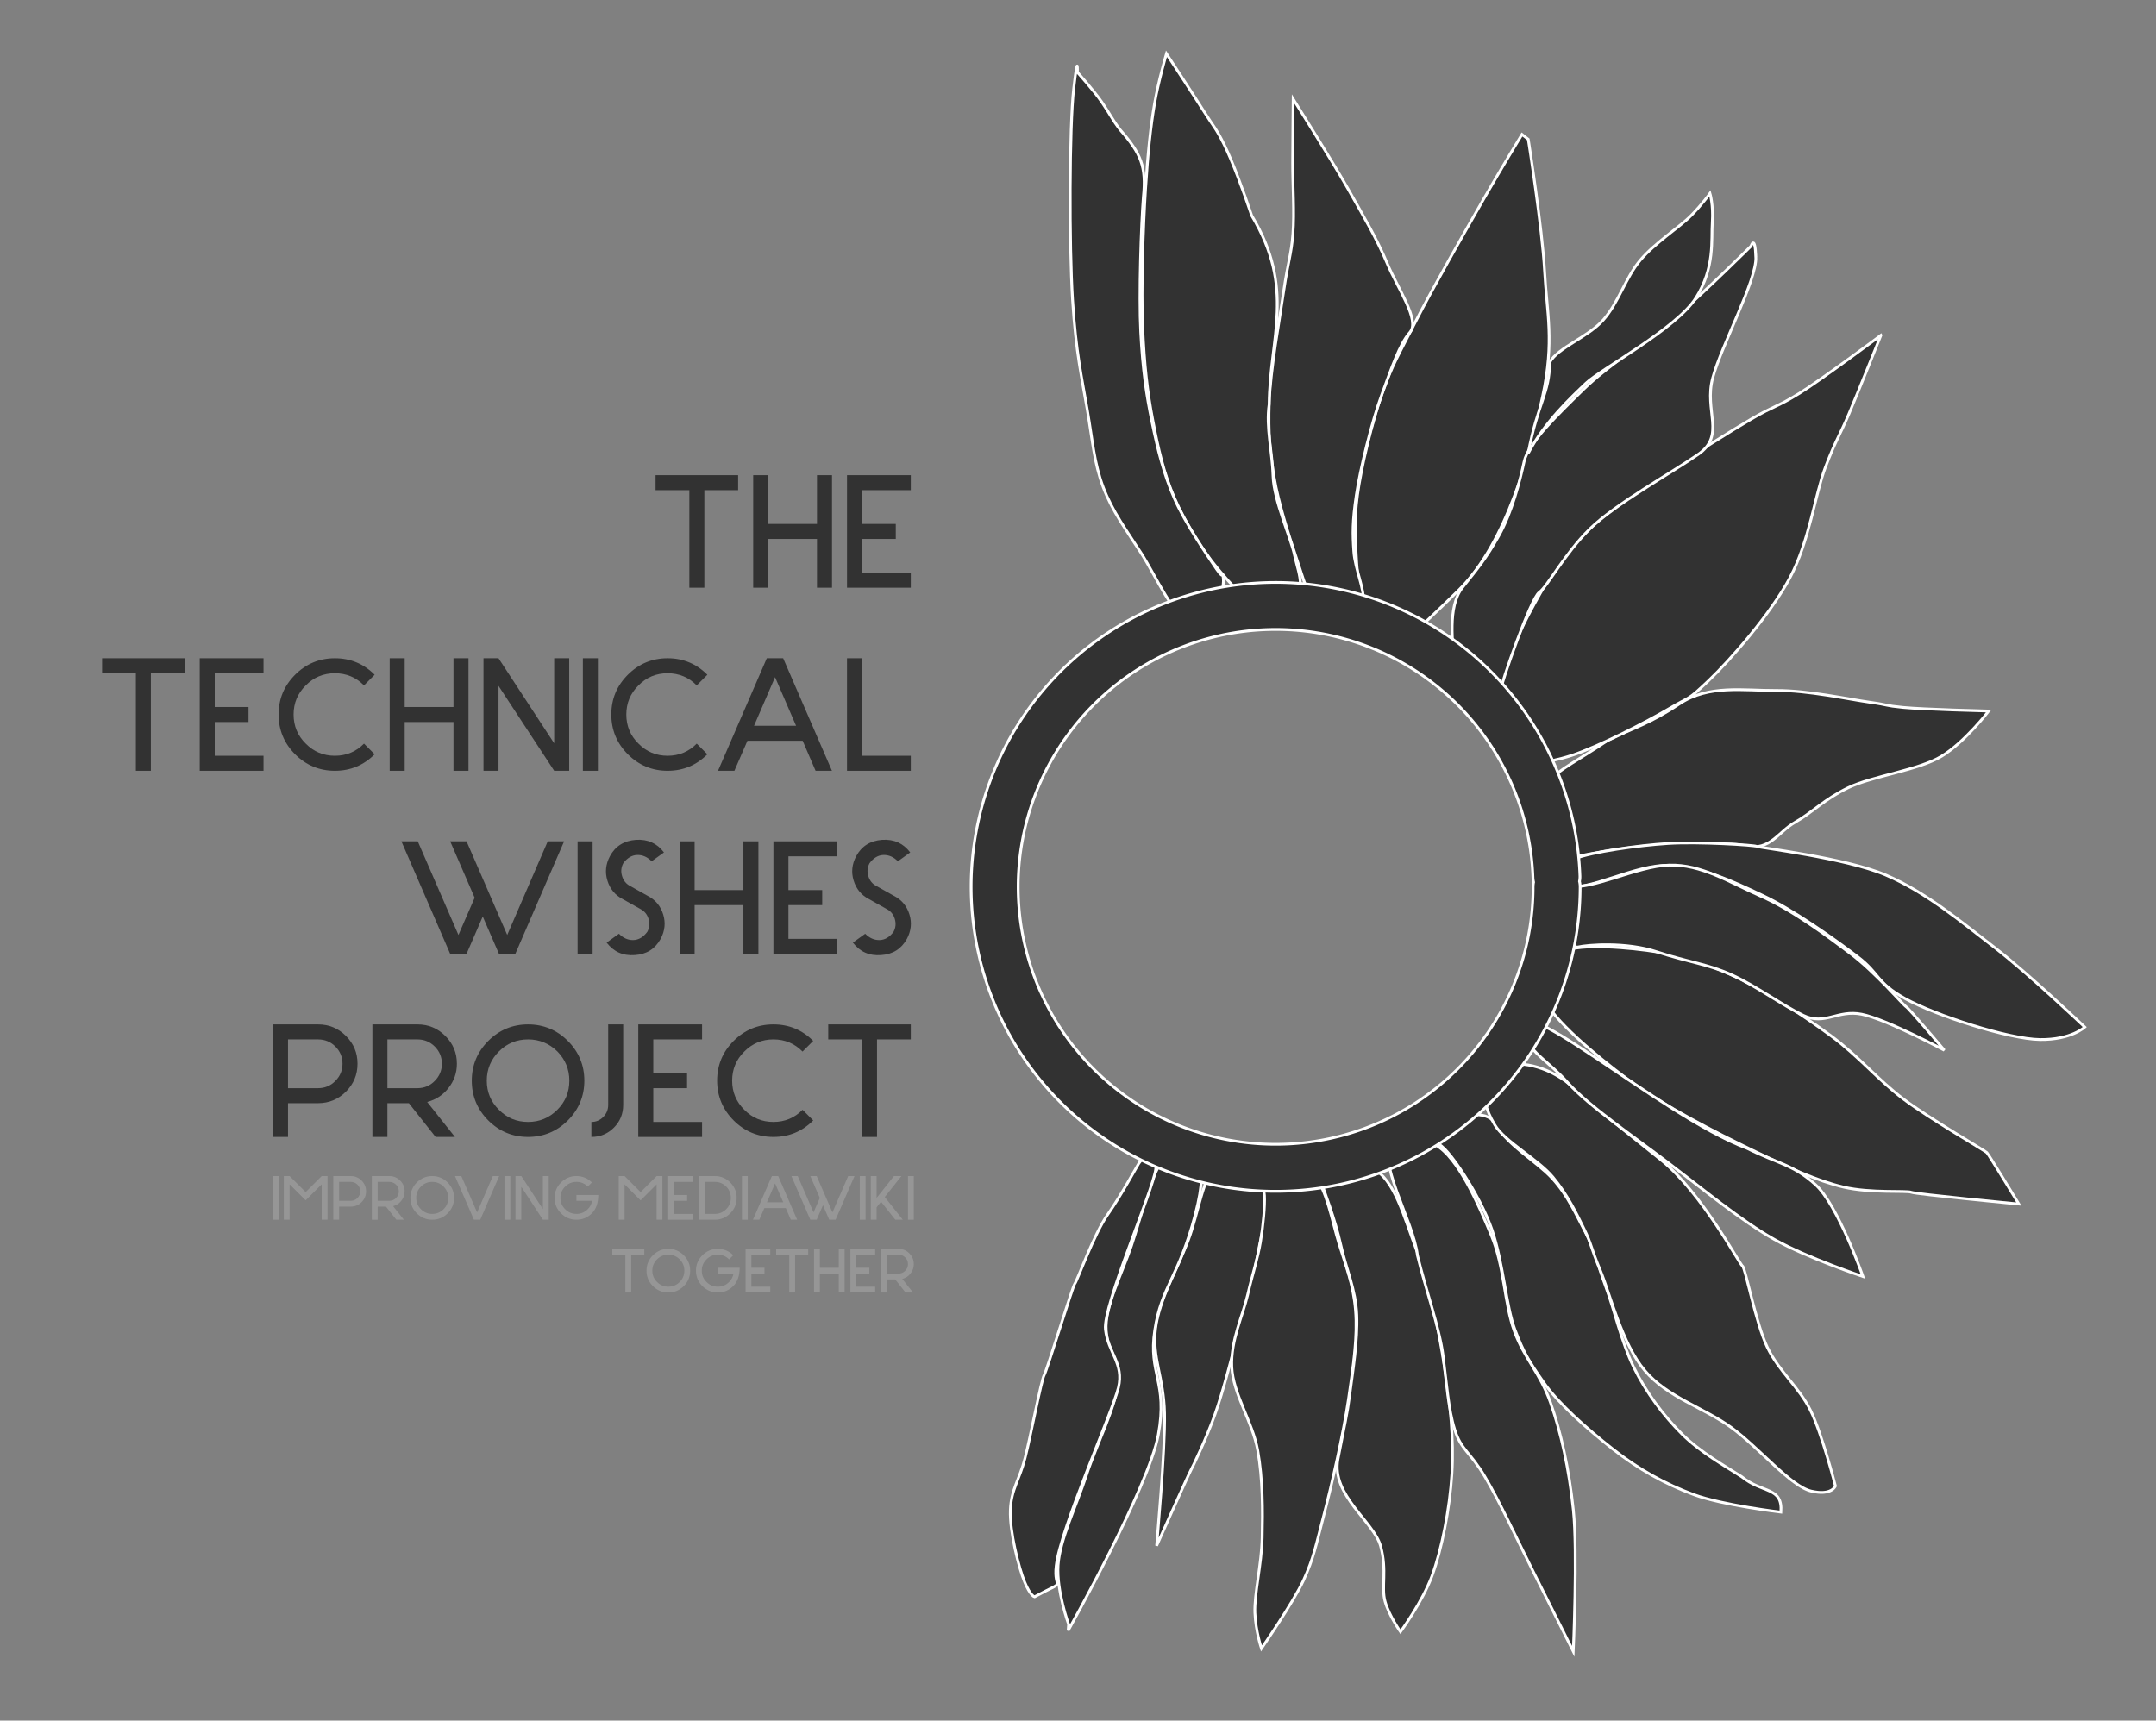 <?xml version="1.0" encoding="UTF-8" standalone="no"?>
<svg
   xmlns:dc="http://purl.org/dc/elements/1.1/"
   xmlns:cc="http://creativecommons.org/ns#"
   xmlns:rdf="http://www.w3.org/1999/02/22-rdf-syntax-ns#"
   xmlns:svg="http://www.w3.org/2000/svg"
   xmlns="http://www.w3.org/2000/svg"
   xmlns:sodipodi="http://sodipodi.sourceforge.net/DTD/sodipodi-0.dtd"
   xmlns:inkscape="http://www.inkscape.org/namespaces/inkscape"
   version="1.1"
   id="svg14599"
   viewBox="0 0 883.626 705.329"
   height="199.06mm"
   width="249.379mm"
   inkscape:version="0.91 r13725"
   sodipodi:docname="finalLOGO(white_background).svg"
   inkscape:export-filename="/home/chkr/wikidata/tcb/shirt/logoFinal.png"
   inkscape:export-xdpi="90"
   inkscape:export-ydpi="90">
  <rect x="0" y="0" width="883.626" height="705.329" fill="#808080" stroke="none"/>
  <sodipodi:namedview
     pagecolor="#ffffff"
     bordercolor="#666666"
     borderopacity="1"
     objecttolerance="10"
     gridtolerance="10"
     guidetolerance="10"
     inkscape:pageopacity="0"
     inkscape:pageshadow="2"
     inkscape:window-width="1920"
     inkscape:window-height="1163"
     id="namedview85"
     showgrid="false"
     inkscape:zoom="0.70710678"
     inkscape:cx="710.82507"
     inkscape:cy="146.15844"
     inkscape:window-x="1920"
     inkscape:window-y="0"
     inkscape:window-maximized="1"
     inkscape:current-layer="g9853"
     fit-margin-top="0"
     fit-margin-left="0"
     fit-margin-right="0"
     fit-margin-bottom="0" />
  <defs
     id="defs14601" />
  <g
     transform="translate(65.536,-2.436)"
     id="layer1"
     inkscape:export-xdpi="90"
     inkscape:export-ydpi="90">
    <g
       transform="matrix(1.134,0,0,1.134,-719.121,387.397)"
       id="g9853"
       style="display:inline">
      <path
         d="m 674.939,85.663 0,15.784 2.105,0 0,-15.784 -2.105,0 z"
         style="color:#000000;font-style:normal;font-variant:normal;font-weight:normal;font-stretch:normal;font-size:21.046px;line-height:125%;font-family:Stark;-inkscape-font-specification:Stark;text-align:end;letter-spacing:0px;word-spacing:0px;writing-mode:lr-tb;text-anchor:end;clip-rule:nonzero;visibility:visible;isolation:auto;mix-blend-mode:normal;color-interpolation:sRGB;color-interpolation-filters:linearRGB;solid-color:#000000;solid-opacity:1;fill:#969696;fill-opacity:1;fill-rule:nonzero;stroke:none;stroke-width:1px;stroke-linecap:butt;stroke-linejoin:miter;stroke-miterlimit:4;stroke-dasharray:none;stroke-dashoffset:0;stroke-opacity:1;color-rendering:auto;image-rendering:auto;shape-rendering:auto;text-rendering:auto"
         id="path7660-7-9-0"
         inkscape:connector-curvature="0" />
      <path
         d="m 681.031,88.651 5.788,5.788 5.788,-5.788 0,12.796 2.105,0 0,-15.784 -2.105,0 -5.788,5.788 -5.788,-5.788 -2.105,0 0,15.784 2.105,0 0,-12.796 z"
         style="color:#000000;font-style:normal;font-variant:normal;font-weight:normal;font-stretch:normal;font-size:21.046px;line-height:125%;font-family:Stark;-inkscape-font-specification:Stark;text-align:end;letter-spacing:0px;word-spacing:0px;writing-mode:lr-tb;text-anchor:end;clip-rule:nonzero;visibility:visible;isolation:auto;mix-blend-mode:normal;color-interpolation:sRGB;color-interpolation-filters:linearRGB;solid-color:#000000;solid-opacity:1;fill:#969696;fill-opacity:1;fill-rule:nonzero;stroke:none;stroke-width:1px;stroke-linecap:butt;stroke-linejoin:miter;stroke-miterlimit:4;stroke-dasharray:none;stroke-dashoffset:0;stroke-opacity:1;color-rendering:auto;image-rendering:auto;shape-rendering:auto;text-rendering:auto"
         id="path7662-2-0-5"
         inkscape:connector-curvature="0" />
      <path
         d="m 707.035,95.091 c 1.073,-1.073 1.621,-2.378 1.621,-3.914 0,-1.536 -0.547,-2.82 -1.621,-3.893 -1.073,-1.073 -2.378,-1.621 -3.914,-1.621 l -6.314,0 0,15.784 2.105,0 0,-4.735 4.209,0 c 1.536,0 2.841,-0.547 3.914,-1.621 z m -1.494,-6.335 c 0.673,0.673 1.01,1.473 1.01,2.42 0,0.947 -0.337,1.747 -1.01,2.42 -0.652,0.673 -1.473,1.01 -2.42,1.01 l -4.209,0 0,-6.84 4.209,0 c 0.947,0 1.768,0.337 2.42,0.989 z"
         style="color:#000000;font-style:normal;font-variant:normal;font-weight:normal;font-stretch:normal;font-size:21.046px;line-height:125%;font-family:Stark;-inkscape-font-specification:Stark;text-align:end;letter-spacing:0px;word-spacing:0px;writing-mode:lr-tb;text-anchor:end;clip-rule:nonzero;visibility:visible;isolation:auto;mix-blend-mode:normal;color-interpolation:sRGB;color-interpolation-filters:linearRGB;solid-color:#000000;solid-opacity:1;fill:#969696;fill-opacity:1;fill-rule:nonzero;stroke:none;stroke-width:1px;stroke-linecap:butt;stroke-linejoin:miter;stroke-miterlimit:4;stroke-dasharray:none;stroke-dashoffset:0;stroke-opacity:1;color-rendering:auto;image-rendering:auto;shape-rendering:auto;text-rendering:auto"
         id="path7664-01-8-5"
         inkscape:connector-curvature="0" />
      <path
         d="m 715.855,96.712 3.746,4.735 2.715,0 -3.893,-4.904 c 1.2,-0.316 2.189,-0.947 2.967,-1.936 0.8,-1.01 1.2,-2.147 1.2,-3.43 0,-1.536 -0.547,-2.82 -1.621,-3.893 -1.073,-1.073 -2.378,-1.621 -3.914,-1.621 l -6.314,0 0,15.784 2.105,0 0,-4.735 3.01,0 z m 3.62,-7.955 c 0.673,0.673 1.01,1.473 1.01,2.42 0,0.947 -0.337,1.747 -1.01,2.42 -0.652,0.673 -1.473,1.01 -2.42,1.01 l -4.209,0 0,-6.84 4.209,0 c 0.947,0 1.768,0.337 2.42,0.989 z"
         style="color:#000000;font-style:normal;font-variant:normal;font-weight:normal;font-stretch:normal;font-size:21.046px;line-height:125%;font-family:Stark;-inkscape-font-specification:Stark;text-align:end;letter-spacing:0px;word-spacing:0px;writing-mode:lr-tb;text-anchor:end;clip-rule:nonzero;visibility:visible;isolation:auto;mix-blend-mode:normal;color-interpolation:sRGB;color-interpolation-filters:linearRGB;solid-color:#000000;solid-opacity:1;fill:#969696;fill-opacity:1;fill-rule:nonzero;stroke:none;stroke-width:1px;stroke-linecap:butt;stroke-linejoin:miter;stroke-miterlimit:4;stroke-dasharray:none;stroke-dashoffset:0;stroke-opacity:1;color-rendering:auto;image-rendering:auto;shape-rendering:auto;text-rendering:auto"
         id="path7666-6-1-2"
         inkscape:connector-curvature="0" />
      <path
         d="m 726.991,87.978 c -1.536,1.536 -2.315,3.409 -2.315,5.577 0,2.168 0.779,4.041 2.315,5.577 1.536,1.536 3.409,2.315 5.577,2.315 2.168,0 4.041,-0.779 5.577,-2.315 1.536,-1.536 2.315,-3.409 2.315,-5.577 0,-2.168 -0.779,-4.041 -2.315,-5.577 -1.536,-1.536 -3.409,-2.315 -5.577,-2.315 -2.168,0 -4.041,0.779 -5.577,2.315 z m 1.494,9.66 c -1.136,-1.115 -1.705,-2.483 -1.705,-4.083 0,-1.599 0.568,-2.967 1.705,-4.104 1.115,-1.115 2.483,-1.684 4.083,-1.684 1.599,0 2.967,0.568 4.104,1.684 1.115,1.136 1.684,2.504 1.684,4.104 0,1.599 -0.568,2.967 -1.684,4.083 -1.136,1.136 -2.504,1.705 -4.104,1.705 -1.599,0 -2.967,-0.568 -4.083,-1.705 z"
         style="color:#000000;font-style:normal;font-variant:normal;font-weight:normal;font-stretch:normal;font-size:21.046px;line-height:125%;font-family:Stark;-inkscape-font-specification:Stark;text-align:end;letter-spacing:0px;word-spacing:0px;writing-mode:lr-tb;text-anchor:end;clip-rule:nonzero;visibility:visible;isolation:auto;mix-blend-mode:normal;color-interpolation:sRGB;color-interpolation-filters:linearRGB;solid-color:#000000;solid-opacity:1;fill:#969696;fill-opacity:1;fill-rule:nonzero;stroke:none;stroke-width:1px;stroke-linecap:butt;stroke-linejoin:miter;stroke-miterlimit:4;stroke-dasharray:none;stroke-dashoffset:0;stroke-opacity:1;color-rendering:auto;image-rendering:auto;shape-rendering:auto;text-rendering:auto"
         id="path7668-1-3-9"
         inkscape:connector-curvature="0" />
      <path
         d="m 748.786,98.795 -5.703,-13.132 -2.294,0 6.84,15.784 2.294,0 6.84,-15.784 -2.294,0 -5.682,13.132 z"
         style="color:#000000;font-style:normal;font-variant:normal;font-weight:normal;font-stretch:normal;font-size:21.046px;line-height:125%;font-family:Stark;-inkscape-font-specification:Stark;text-align:end;letter-spacing:0px;word-spacing:0px;writing-mode:lr-tb;text-anchor:end;clip-rule:nonzero;visibility:visible;isolation:auto;mix-blend-mode:normal;color-interpolation:sRGB;color-interpolation-filters:linearRGB;solid-color:#000000;solid-opacity:1;fill:#969696;fill-opacity:1;fill-rule:nonzero;stroke:none;stroke-width:1px;stroke-linecap:butt;stroke-linejoin:miter;stroke-miterlimit:4;stroke-dasharray:none;stroke-dashoffset:0;stroke-opacity:1;color-rendering:auto;image-rendering:auto;shape-rendering:auto;text-rendering:auto"
         id="path7670-9-1-0"
         inkscape:connector-curvature="0" />
      <path
         d="m 758.669,85.663 0,15.784 2.105,0 0,-15.784 -2.105,0 z"
         style="color:#000000;font-style:normal;font-variant:normal;font-weight:normal;font-stretch:normal;font-size:21.046px;line-height:125%;font-family:Stark;-inkscape-font-specification:Stark;text-align:end;letter-spacing:0px;word-spacing:0px;writing-mode:lr-tb;text-anchor:end;clip-rule:nonzero;visibility:visible;isolation:auto;mix-blend-mode:normal;color-interpolation:sRGB;color-interpolation-filters:linearRGB;solid-color:#000000;solid-opacity:1;fill:#969696;fill-opacity:1;fill-rule:nonzero;stroke:none;stroke-width:1px;stroke-linecap:butt;stroke-linejoin:miter;stroke-miterlimit:4;stroke-dasharray:none;stroke-dashoffset:0;stroke-opacity:1;color-rendering:auto;image-rendering:auto;shape-rendering:auto;text-rendering:auto"
         id="path7672-4-1-2"
         inkscape:connector-curvature="0" />
      <path
         d="m 762.656,85.663 0,15.784 2.105,0 0,-11.912 7.808,11.912 2.105,0 0,-15.784 -2.105,0 0,11.933 -7.808,-11.933 -2.105,0 z"
         style="color:#000000;font-style:normal;font-variant:normal;font-weight:normal;font-stretch:normal;font-size:21.046px;line-height:125%;font-family:Stark;-inkscape-font-specification:Stark;text-align:end;letter-spacing:0px;word-spacing:0px;writing-mode:lr-tb;text-anchor:end;clip-rule:nonzero;visibility:visible;isolation:auto;mix-blend-mode:normal;color-interpolation:sRGB;color-interpolation-filters:linearRGB;solid-color:#000000;solid-opacity:1;fill:#969696;fill-opacity:1;fill-rule:nonzero;stroke:none;stroke-width:1px;stroke-linecap:butt;stroke-linejoin:miter;stroke-miterlimit:4;stroke-dasharray:none;stroke-dashoffset:0;stroke-opacity:1;color-rendering:auto;image-rendering:auto;shape-rendering:auto;text-rendering:auto"
         id="path7674-9-0-8"
         inkscape:connector-curvature="0" />
      <path
         d="m 784.688,94.607 5.682,0 c -0.232,1.2 -0.758,2.21 -1.599,3.031 -1.115,1.136 -2.483,1.705 -4.083,1.705 -1.599,0 -2.967,-0.568 -4.083,-1.705 -1.136,-1.115 -1.705,-2.483 -1.705,-4.083 0,-1.599 0.568,-2.967 1.705,-4.083 1.115,-1.136 2.483,-1.705 4.083,-1.705 1.599,0 2.967,0.568 4.083,1.705 l 1.494,-1.494 c -1.536,-1.536 -3.388,-2.315 -5.577,-2.315 -2.168,0 -4.041,0.779 -5.577,2.315 -1.536,1.536 -2.315,3.388 -2.315,5.577 0,2.168 0.779,4.041 2.315,5.577 1.536,1.536 3.409,2.315 5.577,2.315 2.189,0 4.041,-0.779 5.577,-2.315 1.536,-1.536 2.315,-3.746 2.315,-6.629 l -7.892,0 0,2.105 z"
         style="color:#000000;font-style:normal;font-variant:normal;font-weight:normal;font-stretch:normal;font-size:21.046px;line-height:125%;font-family:Stark;-inkscape-font-specification:Stark;text-align:end;letter-spacing:0px;word-spacing:0px;writing-mode:lr-tb;text-anchor:end;clip-rule:nonzero;visibility:visible;isolation:auto;mix-blend-mode:normal;color-interpolation:sRGB;color-interpolation-filters:linearRGB;solid-color:#000000;solid-opacity:1;fill:#969696;fill-opacity:1;fill-rule:nonzero;stroke:none;stroke-width:1px;stroke-linecap:butt;stroke-linejoin:miter;stroke-miterlimit:4;stroke-dasharray:none;stroke-dashoffset:0;stroke-opacity:1;color-rendering:auto;image-rendering:auto;shape-rendering:auto;text-rendering:auto"
         id="path7676-9-3-3"
         inkscape:connector-curvature="0" />
      <path
         d="m 802.084,88.651 5.788,5.788 5.788,-5.788 0,12.796 2.105,0 0,-15.784 -2.105,0 -5.788,5.788 -5.788,-5.788 -2.105,0 0,15.784 2.105,0 0,-12.796 z"
         style="color:#000000;font-style:normal;font-variant:normal;font-weight:normal;font-stretch:normal;font-size:21.046px;line-height:125%;font-family:Stark;-inkscape-font-specification:Stark;text-align:end;letter-spacing:0px;word-spacing:0px;writing-mode:lr-tb;text-anchor:end;clip-rule:nonzero;visibility:visible;isolation:auto;mix-blend-mode:normal;color-interpolation:sRGB;color-interpolation-filters:linearRGB;solid-color:#000000;solid-opacity:1;fill:#969696;fill-opacity:1;fill-rule:nonzero;stroke:none;stroke-width:1px;stroke-linecap:butt;stroke-linejoin:miter;stroke-miterlimit:4;stroke-dasharray:none;stroke-dashoffset:0;stroke-opacity:1;color-rendering:auto;image-rendering:auto;shape-rendering:auto;text-rendering:auto"
         id="path7678-6-4-8"
         inkscape:connector-curvature="0" />
      <path
         d="m 817.86,85.663 0,15.784 8.944,0 0,-2.105 -6.84,0 0,-4.735 4.735,0 0,-2.105 -4.735,0 0,-4.735 6.84,0 0,-2.105 -8.944,0 z"
         style="color:#000000;font-style:normal;font-variant:normal;font-weight:normal;font-stretch:normal;font-size:21.046px;line-height:125%;font-family:Stark;-inkscape-font-specification:Stark;text-align:end;letter-spacing:0px;word-spacing:0px;writing-mode:lr-tb;text-anchor:end;clip-rule:nonzero;visibility:visible;isolation:auto;mix-blend-mode:normal;color-interpolation:sRGB;color-interpolation-filters:linearRGB;solid-color:#000000;solid-opacity:1;fill:#969696;fill-opacity:1;fill-rule:nonzero;stroke:none;stroke-width:1px;stroke-linecap:butt;stroke-linejoin:miter;stroke-miterlimit:4;stroke-dasharray:none;stroke-dashoffset:0;stroke-opacity:1;color-rendering:auto;image-rendering:auto;shape-rendering:auto;text-rendering:auto"
         id="path7680-94-0-0"
         inkscape:connector-curvature="0" />
      <path
         d="m 840.282,99.132 c 1.536,-1.536 2.315,-3.409 2.315,-5.577 0,-2.168 -0.779,-4.041 -2.315,-5.577 -1.536,-1.536 -3.409,-2.315 -5.577,-2.315 l -5.788,0 0,15.784 5.788,0 c 2.168,0 4.041,-0.779 5.577,-2.315 z m -5.577,0.21 -3.683,0 0,-11.575 3.683,0 c 1.599,0 2.967,0.568 4.104,1.684 1.115,1.136 1.684,2.504 1.684,4.104 0,1.599 -0.568,2.967 -1.684,4.083 -1.136,1.136 -2.504,1.705 -4.104,1.705 z"
         style="color:#000000;font-style:normal;font-variant:normal;font-weight:normal;font-stretch:normal;font-size:21.046px;line-height:125%;font-family:Stark;-inkscape-font-specification:Stark;text-align:end;letter-spacing:0px;word-spacing:0px;writing-mode:lr-tb;text-anchor:end;clip-rule:nonzero;visibility:visible;isolation:auto;mix-blend-mode:normal;color-interpolation:sRGB;color-interpolation-filters:linearRGB;solid-color:#000000;solid-opacity:1;fill:#969696;fill-opacity:1;fill-rule:nonzero;stroke:none;stroke-width:1px;stroke-linecap:butt;stroke-linejoin:miter;stroke-miterlimit:4;stroke-dasharray:none;stroke-dashoffset:0;stroke-opacity:1;color-rendering:auto;image-rendering:auto;shape-rendering:auto;text-rendering:auto"
         id="path7682-2-3-4"
         inkscape:connector-curvature="0" />
      <path
         d="m 844.496,85.663 0,15.784 2.105,0 0,-15.784 -2.105,0 z"
         style="color:#000000;font-style:normal;font-variant:normal;font-weight:normal;font-stretch:normal;font-size:21.046px;line-height:125%;font-family:Stark;-inkscape-font-specification:Stark;text-align:end;letter-spacing:0px;word-spacing:0px;writing-mode:lr-tb;text-anchor:end;clip-rule:nonzero;visibility:visible;isolation:auto;mix-blend-mode:normal;color-interpolation:sRGB;color-interpolation-filters:linearRGB;solid-color:#000000;solid-opacity:1;fill:#969696;fill-opacity:1;fill-rule:nonzero;stroke:none;stroke-width:1px;stroke-linecap:butt;stroke-linejoin:miter;stroke-miterlimit:4;stroke-dasharray:none;stroke-dashoffset:0;stroke-opacity:1;color-rendering:auto;image-rendering:auto;shape-rendering:auto;text-rendering:auto"
         id="path7684-0-9-0"
         inkscape:connector-curvature="0" />
      <path
         d="m 860.352,97.238 1.81,4.209 2.294,0 -6.84,-15.784 -2.294,0 -6.84,15.784 2.294,0 1.831,-4.209 7.745,0 z m -6.819,-2.105 2.946,-6.819 2.946,6.819 -5.893,0 z"
         style="color:#000000;font-style:normal;font-variant:normal;font-weight:normal;font-stretch:normal;font-size:21.046px;line-height:125%;font-family:Stark;-inkscape-font-specification:Stark;text-align:end;letter-spacing:0px;word-spacing:0px;writing-mode:lr-tb;text-anchor:end;clip-rule:nonzero;visibility:visible;isolation:auto;mix-blend-mode:normal;color-interpolation:sRGB;color-interpolation-filters:linearRGB;solid-color:#000000;solid-opacity:1;fill:#969696;fill-opacity:1;fill-rule:nonzero;stroke:none;stroke-width:1px;stroke-linecap:butt;stroke-linejoin:miter;stroke-miterlimit:4;stroke-dasharray:none;stroke-dashoffset:0;stroke-opacity:1;color-rendering:auto;image-rendering:auto;shape-rendering:auto;text-rendering:auto"
         id="path7686-2-1-9"
         inkscape:connector-curvature="0" />
      <path
         d="m 877.213,98.795 -5.703,-13.132 -2.294,0 3.43,7.913 -2.273,5.219 -5.703,-13.132 -2.294,0 6.84,15.784 2.294,0 2.273,-5.24 2.273,5.24 2.294,0 6.84,-15.784 -2.294,0 -5.682,13.132 z"
         style="color:#000000;font-style:normal;font-variant:normal;font-weight:normal;font-stretch:normal;font-size:21.046px;line-height:125%;font-family:Stark;-inkscape-font-specification:Stark;text-align:end;letter-spacing:0px;word-spacing:0px;writing-mode:lr-tb;text-anchor:end;clip-rule:nonzero;visibility:visible;isolation:auto;mix-blend-mode:normal;color-interpolation:sRGB;color-interpolation-filters:linearRGB;solid-color:#000000;solid-opacity:1;fill:#969696;fill-opacity:1;fill-rule:nonzero;stroke:none;stroke-width:1px;stroke-linecap:butt;stroke-linejoin:miter;stroke-miterlimit:4;stroke-dasharray:none;stroke-dashoffset:0;stroke-opacity:1;color-rendering:auto;image-rendering:auto;shape-rendering:auto;text-rendering:auto"
         id="path7688-3-9-1"
         inkscape:connector-curvature="0" />
      <path
         d="m 887.08,85.663 0,15.784 2.105,0 0,-15.784 -2.105,0 z"
         style="color:#000000;font-style:normal;font-variant:normal;font-weight:normal;font-stretch:normal;font-size:21.046px;line-height:125%;font-family:Stark;-inkscape-font-specification:Stark;text-align:end;letter-spacing:0px;word-spacing:0px;writing-mode:lr-tb;text-anchor:end;clip-rule:nonzero;visibility:visible;isolation:auto;mix-blend-mode:normal;color-interpolation:sRGB;color-interpolation-filters:linearRGB;solid-color:#000000;solid-opacity:1;fill:#969696;fill-opacity:1;fill-rule:nonzero;stroke:none;stroke-width:1px;stroke-linecap:butt;stroke-linejoin:miter;stroke-miterlimit:4;stroke-dasharray:none;stroke-dashoffset:0;stroke-opacity:1;color-rendering:auto;image-rendering:auto;shape-rendering:auto;text-rendering:auto"
         id="path7690-6-6-9"
         inkscape:connector-curvature="0" />
      <path
         d="m 902.642,101.447 -6.524,-8.208 6.019,-7.576 -2.694,0 -6.272,7.892 0,-7.892 -2.105,0 0,15.784 2.105,0 0,-4.483 1.599,-2.02 5.156,6.503 2.715,0 z"
         style="color:#000000;font-style:normal;font-variant:normal;font-weight:normal;font-stretch:normal;font-size:21.046px;line-height:125%;font-family:Stark;-inkscape-font-specification:Stark;text-align:end;letter-spacing:0px;word-spacing:0px;writing-mode:lr-tb;text-anchor:end;clip-rule:nonzero;visibility:visible;isolation:auto;mix-blend-mode:normal;color-interpolation:sRGB;color-interpolation-filters:linearRGB;solid-color:#000000;solid-opacity:1;fill:#969696;fill-opacity:1;fill-rule:nonzero;stroke:none;stroke-width:1px;stroke-linecap:butt;stroke-linejoin:miter;stroke-miterlimit:4;stroke-dasharray:none;stroke-dashoffset:0;stroke-opacity:1;color-rendering:auto;image-rendering:auto;shape-rendering:auto;text-rendering:auto"
         id="path7692-8-9-6"
         inkscape:connector-curvature="0" />
      <path
         d="m 904.508,85.663 0,15.784 2.105,0 0,-15.784 -2.105,0 z"
         style="color:#000000;font-style:normal;font-variant:normal;font-weight:normal;font-stretch:normal;font-size:21.046px;line-height:125%;font-family:Stark;-inkscape-font-specification:Stark;text-align:end;letter-spacing:0px;word-spacing:0px;writing-mode:lr-tb;text-anchor:end;clip-rule:nonzero;visibility:visible;isolation:auto;mix-blend-mode:normal;color-interpolation:sRGB;color-interpolation-filters:linearRGB;solid-color:#000000;solid-opacity:1;fill:#969696;fill-opacity:1;fill-rule:nonzero;stroke:none;stroke-width:1px;stroke-linecap:butt;stroke-linejoin:miter;stroke-miterlimit:4;stroke-dasharray:none;stroke-dashoffset:0;stroke-opacity:1;color-rendering:auto;image-rendering:auto;shape-rendering:auto;text-rendering:auto"
         id="path7694-9-3-2"
         inkscape:connector-curvature="0" />
      <path
         d="m 797.636,111.97 0,2.105 4.735,0 0,13.68 2.105,0 0,-13.68 4.735,0 0,-2.105 -11.575,0 z"
         style="color:#000000;font-style:normal;font-variant:normal;font-weight:normal;font-stretch:normal;font-size:21.046px;line-height:125%;font-family:Stark;-inkscape-font-specification:Stark;text-align:end;letter-spacing:0px;word-spacing:0px;writing-mode:lr-tb;text-anchor:end;clip-rule:nonzero;visibility:visible;isolation:auto;mix-blend-mode:normal;color-interpolation:sRGB;color-interpolation-filters:linearRGB;solid-color:#000000;solid-opacity:1;fill:#969696;fill-opacity:1;fill-rule:nonzero;stroke:none;stroke-width:1px;stroke-linecap:butt;stroke-linejoin:miter;stroke-miterlimit:4;stroke-dasharray:none;stroke-dashoffset:0;stroke-opacity:1;color-rendering:auto;image-rendering:auto;shape-rendering:auto;text-rendering:auto"
         id="path7696-2-3-5"
         inkscape:connector-curvature="0" />
      <path
         d="m 812.324,114.285 c -1.536,1.536 -2.315,3.409 -2.315,5.577 0,2.168 0.779,4.041 2.315,5.577 1.536,1.536 3.409,2.315 5.577,2.315 2.168,0 4.041,-0.779 5.577,-2.315 1.536,-1.536 2.315,-3.409 2.315,-5.577 0,-2.168 -0.779,-4.041 -2.315,-5.577 -1.536,-1.536 -3.409,-2.315 -5.577,-2.315 -2.168,0 -4.041,0.779 -5.577,2.315 z m 1.494,9.66 c -1.136,-1.115 -1.705,-2.483 -1.705,-4.083 0,-1.599 0.568,-2.967 1.705,-4.104 1.115,-1.115 2.483,-1.684 4.083,-1.684 1.599,0 2.967,0.568 4.104,1.684 1.115,1.136 1.684,2.504 1.684,4.104 0,1.599 -0.568,2.967 -1.684,4.083 -1.136,1.136 -2.504,1.705 -4.104,1.705 -1.599,0 -2.967,-0.568 -4.083,-1.705 z"
         style="color:#000000;font-style:normal;font-variant:normal;font-weight:normal;font-stretch:normal;font-size:21.046px;line-height:125%;font-family:Stark;-inkscape-font-specification:Stark;text-align:end;letter-spacing:0px;word-spacing:0px;writing-mode:lr-tb;text-anchor:end;clip-rule:nonzero;visibility:visible;isolation:auto;mix-blend-mode:normal;color-interpolation:sRGB;color-interpolation-filters:linearRGB;solid-color:#000000;solid-opacity:1;fill:#969696;fill-opacity:1;fill-rule:nonzero;stroke:none;stroke-width:1px;stroke-linecap:butt;stroke-linejoin:miter;stroke-miterlimit:4;stroke-dasharray:none;stroke-dashoffset:0;stroke-opacity:1;color-rendering:auto;image-rendering:auto;shape-rendering:auto;text-rendering:auto"
         id="path7698-8-8-4"
         inkscape:connector-curvature="0" />
      <path
         d="m 835.781,120.914 5.682,0 c -0.232,1.2 -0.758,2.21 -1.599,3.031 -1.115,1.136 -2.483,1.705 -4.083,1.705 -1.599,0 -2.967,-0.568 -4.083,-1.705 -1.136,-1.115 -1.705,-2.483 -1.705,-4.083 0,-1.599 0.568,-2.967 1.705,-4.083 1.115,-1.136 2.483,-1.705 4.083,-1.705 1.599,0 2.967,0.568 4.083,1.705 l 1.494,-1.494 c -1.536,-1.536 -3.388,-2.315 -5.577,-2.315 -2.168,0 -4.041,0.779 -5.577,2.315 -1.536,1.536 -2.315,3.388 -2.315,5.577 0,2.168 0.779,4.041 2.315,5.577 1.536,1.536 3.409,2.315 5.577,2.315 2.189,0 4.041,-0.779 5.577,-2.315 1.536,-1.536 2.315,-3.746 2.315,-6.629 l -7.892,0 0,2.105 z"
         style="color:#000000;font-style:normal;font-variant:normal;font-weight:normal;font-stretch:normal;font-size:21.046px;line-height:125%;font-family:Stark;-inkscape-font-specification:Stark;text-align:end;letter-spacing:0px;word-spacing:0px;writing-mode:lr-tb;text-anchor:end;clip-rule:nonzero;visibility:visible;isolation:auto;mix-blend-mode:normal;color-interpolation:sRGB;color-interpolation-filters:linearRGB;solid-color:#000000;solid-opacity:1;fill:#969696;fill-opacity:1;fill-rule:nonzero;stroke:none;stroke-width:1px;stroke-linecap:butt;stroke-linejoin:miter;stroke-miterlimit:4;stroke-dasharray:none;stroke-dashoffset:0;stroke-opacity:1;color-rendering:auto;image-rendering:auto;shape-rendering:auto;text-rendering:auto"
         id="path7700-67-0-4"
         inkscape:connector-curvature="0" />
      <path
         d="m 845.811,111.97 0,15.784 8.944,0 0,-2.105 -6.84,0 0,-4.735 4.735,0 0,-2.105 -4.735,0 0,-4.735 6.84,0 0,-2.105 -8.944,0 z"
         style="color:#000000;font-style:normal;font-variant:normal;font-weight:normal;font-stretch:normal;font-size:21.046px;line-height:125%;font-family:Stark;-inkscape-font-specification:Stark;text-align:end;letter-spacing:0px;word-spacing:0px;writing-mode:lr-tb;text-anchor:end;clip-rule:nonzero;visibility:visible;isolation:auto;mix-blend-mode:normal;color-interpolation:sRGB;color-interpolation-filters:linearRGB;solid-color:#000000;solid-opacity:1;fill:#969696;fill-opacity:1;fill-rule:nonzero;stroke:none;stroke-width:1px;stroke-linecap:butt;stroke-linejoin:miter;stroke-miterlimit:4;stroke-dasharray:none;stroke-dashoffset:0;stroke-opacity:1;color-rendering:auto;image-rendering:auto;shape-rendering:auto;text-rendering:auto"
         id="path7702-3-5-9"
         inkscape:connector-curvature="0" />
      <path
         d="m 856.868,111.97 0,2.105 4.735,0 0,13.68 2.105,0 0,-13.68 4.735,0 0,-2.105 -11.575,0 z"
         style="color:#000000;font-style:normal;font-variant:normal;font-weight:normal;font-stretch:normal;font-size:21.046px;line-height:125%;font-family:Stark;-inkscape-font-specification:Stark;text-align:end;letter-spacing:0px;word-spacing:0px;writing-mode:lr-tb;text-anchor:end;clip-rule:nonzero;visibility:visible;isolation:auto;mix-blend-mode:normal;color-interpolation:sRGB;color-interpolation-filters:linearRGB;solid-color:#000000;solid-opacity:1;fill:#969696;fill-opacity:1;fill-rule:nonzero;stroke:none;stroke-width:1px;stroke-linecap:butt;stroke-linejoin:miter;stroke-miterlimit:4;stroke-dasharray:none;stroke-dashoffset:0;stroke-opacity:1;color-rendering:auto;image-rendering:auto;shape-rendering:auto;text-rendering:auto"
         id="path7704-5-6-9"
         inkscape:connector-curvature="0" />
      <path
         d="m 870.556,111.97 0,15.784 2.105,0 0,-6.84 6.84,0 0,6.84 2.105,0 0,-15.784 -2.105,0 0,6.84 -6.84,0 0,-6.84 -2.105,0 z"
         style="color:#000000;font-style:normal;font-variant:normal;font-weight:normal;font-stretch:normal;font-size:21.046px;line-height:125%;font-family:Stark;-inkscape-font-specification:Stark;text-align:end;letter-spacing:0px;word-spacing:0px;writing-mode:lr-tb;text-anchor:end;clip-rule:nonzero;visibility:visible;isolation:auto;mix-blend-mode:normal;color-interpolation:sRGB;color-interpolation-filters:linearRGB;solid-color:#000000;solid-opacity:1;fill:#969696;fill-opacity:1;fill-rule:nonzero;stroke:none;stroke-width:1px;stroke-linecap:butt;stroke-linejoin:miter;stroke-miterlimit:4;stroke-dasharray:none;stroke-dashoffset:0;stroke-opacity:1;color-rendering:auto;image-rendering:auto;shape-rendering:auto;text-rendering:auto"
         id="path7706-3-6-3"
         inkscape:connector-curvature="0" />
      <path
         d="m 883.709,111.97 0,15.784 8.944,0 0,-2.105 -6.84,0 0,-4.735 4.735,0 0,-2.105 -4.735,0 0,-4.735 6.84,0 0,-2.105 -8.944,0 z"
         style="color:#000000;font-style:normal;font-variant:normal;font-weight:normal;font-stretch:normal;font-size:21.046px;line-height:125%;font-family:Stark;-inkscape-font-specification:Stark;text-align:end;letter-spacing:0px;word-spacing:0px;writing-mode:lr-tb;text-anchor:end;clip-rule:nonzero;visibility:visible;isolation:auto;mix-blend-mode:normal;color-interpolation:sRGB;color-interpolation-filters:linearRGB;solid-color:#000000;solid-opacity:1;fill:#969696;fill-opacity:1;fill-rule:nonzero;stroke:none;stroke-width:1px;stroke-linecap:butt;stroke-linejoin:miter;stroke-miterlimit:4;stroke-dasharray:none;stroke-dashoffset:0;stroke-opacity:1;color-rendering:auto;image-rendering:auto;shape-rendering:auto;text-rendering:auto"
         id="path7708-59-4-6"
         inkscape:connector-curvature="0" />
      <path
         d="m 899.881,123.019 3.746,4.735 2.715,0 -3.893,-4.904 c 1.2,-0.316 2.189,-0.947 2.967,-1.936 0.8,-1.01 1.2,-2.147 1.2,-3.43 0,-1.536 -0.547,-2.82 -1.621,-3.893 -1.073,-1.073 -2.378,-1.621 -3.914,-1.621 l -6.314,0 0,15.784 2.105,0 0,-4.735 3.01,0 z m 3.62,-7.955 c 0.673,0.673 1.01,1.473 1.01,2.42 0,0.947 -0.337,1.747 -1.01,2.42 -0.652,0.673 -1.473,1.01 -2.42,1.01 l -4.209,0 0,-6.84 4.209,0 c 0.947,0 1.768,0.337 2.42,0.989 z"
         style="color:#000000;font-style:normal;font-variant:normal;font-weight:normal;font-stretch:normal;font-size:21.046px;line-height:125%;font-family:Stark;-inkscape-font-specification:Stark;text-align:end;letter-spacing:0px;word-spacing:0px;writing-mode:lr-tb;text-anchor:end;clip-rule:nonzero;visibility:visible;isolation:auto;mix-blend-mode:normal;color-interpolation:sRGB;color-interpolation-filters:linearRGB;solid-color:#000000;solid-opacity:1;fill:#969696;fill-opacity:1;fill-rule:nonzero;stroke:none;stroke-width:1px;stroke-linecap:butt;stroke-linejoin:miter;stroke-miterlimit:4;stroke-dasharray:none;stroke-dashoffset:0;stroke-opacity:1;color-rendering:auto;image-rendering:auto;shape-rendering:auto;text-rendering:auto"
         id="path7710-59-0-0"
         inkscape:connector-curvature="0" />
      <g
         id="flowRoot4325-7-0-4-8-3-1-2-1"
         style="color:#000000;font-style:normal;font-variant:normal;font-weight:normal;font-stretch:normal;font-size:24.11px;line-height:125%;font-family:'Gill Sans';-inkscape-font-specification:'Gill Sans, Normal';text-align:start;letter-spacing:33.084px;word-spacing:0px;writing-mode:lr-tb;text-anchor:start;clip-rule:nonzero;display:inline;overflow:visible;visibility:visible;opacity:1;isolation:auto;mix-blend-mode:normal;color-interpolation:sRGB;color-interpolation-filters:linearRGB;solid-color:#000000;solid-opacity:1;fill:#ffffff;fill-opacity:1;fill-rule:nonzero;stroke:none;stroke-width:1px;stroke-linecap:butt;stroke-linejoin:miter;stroke-miterlimit:4;stroke-dasharray:none;stroke-dashoffset:0;stroke-opacity:1;color-rendering:auto;image-rendering:auto;shape-rendering:auto;text-rendering:auto;enable-background:accumulate"
         transform="translate(613.254,-317.395)">
        <path
           inkscape:connector-curvature="0"
           id="path8269-0-1-5"
           style="font-style:normal;font-variant:normal;font-weight:normal;font-stretch:normal;font-size:54.246px;line-height:122%;font-family:Stark;-inkscape-font-specification:Stark;text-align:end;letter-spacing:0px;text-anchor:end;fill:#323232;fill-opacity:1"
           d="m 200.034,149.687 0,5.425 12.205,0 0,35.26 5.425,0 0,-35.26 12.205,0 0,-5.425 -29.836,0 z" />
        <path
           inkscape:connector-curvature="0"
           id="path8271-8-0-9"
           style="font-style:normal;font-variant:normal;font-weight:normal;font-stretch:normal;font-size:54.246px;line-height:122%;font-family:Stark;-inkscape-font-specification:Stark;text-align:end;letter-spacing:0px;text-anchor:end;fill:#323232;fill-opacity:1"
           d="m 235.316,149.687 0,40.685 5.425,0 0,-17.63 17.63,0 0,17.63 5.425,0 0,-40.685 -5.425,0 0,17.63 -17.63,0 0,-17.63 -5.425,0 z" />
        <path
           inkscape:connector-curvature="0"
           id="path8273-1-5-9"
           style="font-style:normal;font-variant:normal;font-weight:normal;font-stretch:normal;font-size:54.246px;line-height:122%;font-family:Stark;-inkscape-font-specification:Stark;text-align:end;letter-spacing:0px;text-anchor:end;fill:#323232;fill-opacity:1"
           d="m 269.22,149.687 0,40.685 23.055,0 0,-5.425 -17.63,0 0,-12.205 12.205,0 0,-5.425 -12.205,0 0,-12.205 17.63,0 0,-5.425 -23.055,0 z" />
        <path
           inkscape:connector-curvature="0"
           id="path8275-2-1-1"
           style="font-style:normal;font-variant:normal;font-weight:normal;font-stretch:normal;font-size:54.246px;line-height:122%;font-family:Stark;-inkscape-font-specification:Stark;text-align:end;letter-spacing:0px;text-anchor:end;fill:#323232;fill-opacity:1"
           d="m 3.0641556e-4,215.868 0,5.425 12.205,0 0,35.26 5.425,0 0,-35.26 12.205,0 0,-5.425 -29.836,0 z" />
        <path
           inkscape:connector-curvature="0"
           id="path8277-98-1-4"
           style="font-style:normal;font-variant:normal;font-weight:normal;font-stretch:normal;font-size:54.246px;line-height:122%;font-family:Stark;-inkscape-font-specification:Stark;text-align:end;letter-spacing:0px;text-anchor:end;fill:#323232;fill-opacity:1"
           d="m 35.282,215.868 0,40.685 23.055,0 0,-5.425 -17.63,0 0,-12.205 12.205,0 0,-5.425 -12.205,0 0,-12.205 17.63,0 0,-5.425 -23.055,0 z" />
        <path
           inkscape:connector-curvature="0"
           id="path8279-8-0-9"
           style="font-style:normal;font-variant:normal;font-weight:normal;font-stretch:normal;font-size:54.246px;line-height:122%;font-family:Stark;-inkscape-font-specification:Stark;text-align:end;letter-spacing:0px;text-anchor:end;fill:#323232;fill-opacity:1"
           d="m 69.207,236.211 c 0,-4.123 1.465,-7.649 4.394,-10.524 2.875,-2.929 6.401,-4.394 10.524,-4.394 4.123,0 7.649,1.465 10.524,4.394 l 3.851,-3.852 c -3.96,-3.96 -8.734,-5.967 -14.375,-5.967 -5.587,0 -10.415,2.007 -14.375,5.967 -3.96,3.96 -5.967,8.734 -5.967,14.375 0,5.587 2.007,10.415 5.967,14.375 3.96,3.96 8.788,5.967 14.375,5.967 5.642,0 10.415,-2.007 14.375,-5.967 l -3.851,-3.852 c -2.875,2.929 -6.401,4.394 -10.524,4.394 -4.123,0 -7.649,-1.465 -10.524,-4.394 -2.929,-2.875 -4.394,-6.401 -4.394,-10.524 z" />
        <path
           inkscape:connector-curvature="0"
           id="path8281-6-8-1"
           style="font-style:normal;font-variant:normal;font-weight:normal;font-stretch:normal;font-size:54.246px;line-height:122%;font-family:Stark;-inkscape-font-specification:Stark;text-align:end;letter-spacing:0px;text-anchor:end;fill:#323232;fill-opacity:1"
           d="m 103.937,215.868 0,40.685 5.425,0 0,-17.63 17.63,0 0,17.63 5.425,0 0,-40.685 -5.425,0 0,17.63 -17.63,0 0,-17.63 -5.425,0 z" />
        <path
           inkscape:connector-curvature="0"
           id="path8283-8-5-0"
           style="font-style:normal;font-variant:normal;font-weight:normal;font-stretch:normal;font-size:54.246px;line-height:122%;font-family:Stark;-inkscape-font-specification:Stark;text-align:end;letter-spacing:0px;text-anchor:end;fill:#323232;fill-opacity:1"
           d="m 137.841,215.868 0,40.685 5.425,0 0,-30.703 20.125,30.703 5.425,0 0,-40.685 -5.425,0 0,30.758 -20.125,-30.758 -5.425,0 z" />
        <path
           inkscape:connector-curvature="0"
           id="path8285-2-0-7"
           style="font-style:normal;font-variant:normal;font-weight:normal;font-stretch:normal;font-size:54.246px;line-height:122%;font-family:Stark;-inkscape-font-specification:Stark;text-align:end;letter-spacing:0px;text-anchor:end;fill:#323232;fill-opacity:1"
           d="m 173.758,215.868 0,40.685 5.425,0 0,-40.685 -5.425,0 z" />
        <path
           inkscape:connector-curvature="0"
           id="path8287-0-6-5"
           style="font-style:normal;font-variant:normal;font-weight:normal;font-stretch:normal;font-size:54.246px;line-height:122%;font-family:Stark;-inkscape-font-specification:Stark;text-align:end;letter-spacing:0px;text-anchor:end;fill:#323232;fill-opacity:1"
           d="m 189.46,236.211 c 0,-4.123 1.465,-7.649 4.394,-10.524 2.875,-2.929 6.401,-4.394 10.524,-4.394 4.123,0 7.649,1.465 10.524,4.394 l 3.852,-3.852 c -3.96,-3.96 -8.734,-5.967 -14.375,-5.967 -5.587,0 -10.415,2.007 -14.375,5.967 -3.96,3.96 -5.967,8.734 -5.967,14.375 0,5.587 2.007,10.415 5.967,14.375 3.96,3.96 8.788,5.967 14.375,5.967 5.642,0 10.415,-2.007 14.375,-5.967 l -3.852,-3.852 c -2.875,2.929 -6.401,4.394 -10.524,4.394 -4.123,0 -7.649,-1.465 -10.524,-4.394 -2.929,-2.875 -4.394,-6.401 -4.394,-10.524 z" />
        <path
           inkscape:connector-curvature="0"
           id="path8289-2-4-8"
           style="font-style:normal;font-variant:normal;font-weight:normal;font-stretch:normal;font-size:54.246px;line-height:122%;font-family:Stark;-inkscape-font-specification:Stark;text-align:end;letter-spacing:0px;text-anchor:end;fill:#323232;fill-opacity:1"
           d="m 253.197,245.704 4.665,10.849 5.913,0 -17.63,-40.685 -5.913,0 -17.63,40.685 5.913,0 4.719,-10.849 19.963,0 z m -17.576,-5.425 7.595,-17.576 7.595,17.576 -15.189,0 z" />
        <path
           inkscape:connector-curvature="0"
           id="path8291-4-6-7"
           style="font-style:normal;font-variant:normal;font-weight:normal;font-stretch:normal;font-size:54.246px;line-height:122%;font-family:Stark;-inkscape-font-specification:Stark;text-align:end;letter-spacing:0px;text-anchor:end;fill:#323232;fill-opacity:1"
           d="m 292.274,251.128 -17.63,0 0,-35.26 -5.425,0 0,40.685 23.055,0 0,-5.425 z" />
        <path
           inkscape:connector-curvature="0"
           id="path8293-9-2-0"
           style="font-style:normal;font-variant:normal;font-weight:normal;font-stretch:normal;font-size:54.246px;line-height:122%;font-family:Stark;-inkscape-font-specification:Stark;text-align:end;letter-spacing:0px;text-anchor:end;fill:#323232;fill-opacity:1"
           d="m 146.419,315.899 -14.701,-33.85 -5.913,0 8.842,20.397 -5.859,13.453 -14.701,-33.85 -5.913,0 17.63,40.685 5.913,0 5.859,-13.507 5.859,13.507 5.913,0 17.63,-40.685 -5.913,0 -14.647,33.85 z" />
        <path
           inkscape:connector-curvature="0"
           id="path8295-8-5-4"
           style="font-style:normal;font-variant:normal;font-weight:normal;font-stretch:normal;font-size:54.246px;line-height:122%;font-family:Stark;-inkscape-font-specification:Stark;text-align:end;letter-spacing:0px;text-anchor:end;fill:#323232;fill-opacity:1"
           d="m 171.851,282.049 0,40.685 5.425,0 0,-40.685 -5.425,0 z" />
        <path
           inkscape:connector-curvature="0"
           id="path8297-1-8-8"
           style="font-style:normal;font-variant:normal;font-weight:normal;font-stretch:normal;font-size:54.246px;line-height:122%;font-family:Stark;-inkscape-font-specification:Stark;text-align:end;letter-spacing:0px;text-anchor:end;fill:#323232;fill-opacity:1"
           d="m 192.544,323.168 c 4.231,-0.271 7.323,-2.224 9.33,-5.859 1.519,-2.875 1.844,-5.804 0.922,-8.788 -0.922,-3.038 -2.767,-5.316 -5.642,-6.781 l -6.293,-3.526 c -1.465,-0.759 -2.441,-1.953 -2.929,-3.58 -0.488,-1.573 -0.38,-3.146 0.434,-4.665 1.41,-1.899 3.092,-2.929 5.045,-2.984 1.899,-0.054 3.635,0.705 5.208,2.278 l 4.448,-3.201 c -2.495,-3.309 -5.859,-4.828 -10.144,-4.557 -4.285,0.325 -7.432,2.278 -9.385,5.913 -1.519,2.875 -1.844,5.804 -0.922,8.788 0.922,3.038 2.767,5.316 5.642,6.781 l 6.293,3.526 c 1.465,0.759 2.441,1.953 2.929,3.526 0.488,1.627 0.38,3.201 -0.434,4.719 -1.41,1.899 -3.092,2.929 -5.045,2.984 -1.899,0.054 -3.635,-0.705 -5.208,-2.278 l -4.448,3.201 c 2.55,3.309 5.913,4.828 10.198,4.502 z" />
        <path
           inkscape:connector-curvature="0"
           id="path8299-5-6-0"
           style="font-style:normal;font-variant:normal;font-weight:normal;font-stretch:normal;font-size:54.246px;line-height:122%;font-family:Stark;-inkscape-font-specification:Stark;text-align:end;letter-spacing:0px;text-anchor:end;fill:#323232;fill-opacity:1"
           d="m 208.722,282.049 0,40.685 5.425,0 0,-17.63 17.63,0 0,17.63 5.425,0 0,-40.685 -5.425,0 0,17.63 -17.63,0 0,-17.63 -5.425,0 z" />
        <path
           inkscape:connector-curvature="0"
           id="path8301-64-2-4"
           style="font-style:normal;font-variant:normal;font-weight:normal;font-stretch:normal;font-size:54.246px;line-height:122%;font-family:Stark;-inkscape-font-specification:Stark;text-align:end;letter-spacing:0px;text-anchor:end;fill:#323232;fill-opacity:1"
           d="m 242.626,282.049 0,40.685 23.055,0 0,-5.425 -17.63,0 0,-12.205 12.205,0 0,-5.425 -12.205,0 0,-12.205 17.63,0 0,-5.425 -23.055,0 z" />
        <path
           inkscape:connector-curvature="0"
           id="path8303-68-8-2"
           style="font-style:normal;font-variant:normal;font-weight:normal;font-stretch:normal;font-size:54.246px;line-height:122%;font-family:Stark;-inkscape-font-specification:Stark;text-align:end;letter-spacing:0px;text-anchor:end;fill:#323232;fill-opacity:1"
           d="m 281.542,323.168 c 4.231,-0.271 7.323,-2.224 9.33,-5.859 1.519,-2.875 1.844,-5.804 0.922,-8.788 -0.922,-3.038 -2.767,-5.316 -5.642,-6.781 l -6.293,-3.526 c -1.465,-0.759 -2.441,-1.953 -2.929,-3.58 -0.488,-1.573 -0.38,-3.146 0.434,-4.665 1.41,-1.899 3.092,-2.929 5.045,-2.984 1.899,-0.054 3.635,0.705 5.208,2.278 l 4.448,-3.201 c -2.495,-3.309 -5.859,-4.828 -10.144,-4.557 -4.285,0.325 -7.432,2.278 -9.385,5.913 -1.519,2.875 -1.844,5.804 -0.922,8.788 0.922,3.038 2.767,5.316 5.642,6.781 l 6.293,3.526 c 1.465,0.759 2.441,1.953 2.929,3.526 0.488,1.627 0.38,3.201 -0.434,4.719 -1.41,1.899 -3.092,2.929 -5.045,2.984 -1.899,0.054 -3.635,-0.705 -5.208,-2.278 l -4.448,3.201 c 2.55,3.309 5.913,4.828 10.198,4.502 z" />
        <path
           inkscape:connector-curvature="0"
           id="path8305-6-4-9"
           style="font-style:normal;font-variant:normal;font-weight:normal;font-stretch:normal;font-size:54.246px;line-height:122%;font-family:Stark;-inkscape-font-specification:Stark;text-align:end;letter-spacing:0px;text-anchor:end;fill:#323232;fill-opacity:1"
           d="m 88.133,372.532 c 2.767,-2.767 4.177,-6.13 4.177,-10.09 0,-3.96 -1.41,-7.269 -4.177,-10.036 -2.767,-2.767 -6.13,-4.177 -10.09,-4.177 l -16.274,0 0,40.685 5.425,0 0,-12.205 10.849,0 c 3.96,0 7.323,-1.41 10.09,-4.177 z m -3.851,-16.328 c 1.736,1.736 2.604,3.797 2.604,6.238 0,2.441 -0.868,4.502 -2.604,6.238 -1.682,1.736 -3.797,2.604 -6.238,2.604 l -10.849,0 0,-17.63 10.849,0 c 2.441,0 4.557,0.868 6.238,2.55 z" />
        <path
           inkscape:connector-curvature="0"
           id="path8307-3-7-6"
           style="font-style:normal;font-variant:normal;font-weight:normal;font-stretch:normal;font-size:54.246px;line-height:122%;font-family:Stark;-inkscape-font-specification:Stark;text-align:end;letter-spacing:0px;text-anchor:end;fill:#323232;fill-opacity:1"
           d="m 110.868,376.709 9.656,12.205 6.998,0 -10.036,-12.639 c 3.092,-0.814 5.642,-2.441 7.649,-4.991 2.061,-2.604 3.092,-5.533 3.092,-8.842 0,-3.96 -1.41,-7.269 -4.177,-10.036 -2.767,-2.767 -6.13,-4.177 -10.09,-4.177 l -16.274,0 0,40.685 5.425,0 0,-12.205 7.757,0 z m 9.33,-20.505 c 1.736,1.736 2.604,3.797 2.604,6.238 0,2.441 -0.868,4.502 -2.604,6.238 -1.682,1.736 -3.797,2.604 -6.238,2.604 l -10.849,0 0,-17.63 10.849,0 c 2.441,0 4.557,0.868 6.238,2.55 z" />
        <path
           inkscape:connector-curvature="0"
           id="path8309-5-2-1"
           style="font-style:normal;font-variant:normal;font-weight:normal;font-stretch:normal;font-size:54.246px;line-height:122%;font-family:Stark;-inkscape-font-specification:Stark;text-align:end;letter-spacing:0px;text-anchor:end;fill:#323232;fill-opacity:1"
           d="m 139.571,354.197 c -3.96,3.96 -5.967,8.788 -5.967,14.375 0,5.587 2.007,10.415 5.967,14.375 3.96,3.96 8.788,5.967 14.375,5.967 5.587,0 10.415,-2.007 14.375,-5.967 3.96,-3.96 5.967,-8.788 5.967,-14.375 0,-5.587 -2.007,-10.415 -5.967,-14.375 -3.96,-3.96 -8.788,-5.967 -14.375,-5.967 -5.587,0 -10.415,2.007 -14.375,5.967 z m 3.852,24.899 c -2.929,-2.875 -4.394,-6.401 -4.394,-10.524 0,-4.123 1.465,-7.649 4.394,-10.578 2.875,-2.875 6.401,-4.34 10.524,-4.34 4.123,0 7.649,1.465 10.578,4.34 2.875,2.929 4.34,6.455 4.34,10.578 0,4.123 -1.465,7.649 -4.34,10.524 -2.929,2.929 -6.455,4.394 -10.578,4.394 -4.123,0 -7.649,-1.465 -10.524,-4.394 z" />
        <path
           inkscape:connector-curvature="0"
           id="path8311-7-4-0"
           style="font-style:normal;font-variant:normal;font-weight:normal;font-stretch:normal;font-size:54.246px;line-height:122%;font-family:Stark;-inkscape-font-specification:Stark;text-align:end;letter-spacing:0px;text-anchor:end;fill:#323232;fill-opacity:1"
           d="m 182.907,348.23 0,29.13 c 0,1.682 -0.597,3.146 -1.79,4.34 -1.193,1.193 -2.604,1.79 -4.285,1.79 l 0,5.425 c 3.201,0 5.913,-1.139 8.137,-3.363 2.224,-2.224 3.363,-4.991 3.363,-8.191 l 0,-29.13 -5.425,0 z" />
        <path
           inkscape:connector-curvature="0"
           id="path8313-4-0-4"
           style="font-style:normal;font-variant:normal;font-weight:normal;font-stretch:normal;font-size:54.246px;line-height:122%;font-family:Stark;-inkscape-font-specification:Stark;text-align:end;letter-spacing:0px;text-anchor:end;fill:#323232;fill-opacity:1"
           d="m 193.783,348.23 0,40.685 23.055,0 0,-5.425 -17.63,0 0,-12.205 12.205,0 0,-5.425 -12.205,0 0,-12.205 17.63,0 0,-5.425 -23.055,0 z" />
        <path
           inkscape:connector-curvature="0"
           id="path8315-2-6-2"
           style="font-style:normal;font-variant:normal;font-weight:normal;font-stretch:normal;font-size:54.246px;line-height:122%;font-family:Stark;-inkscape-font-specification:Stark;text-align:end;letter-spacing:0px;text-anchor:end;fill:#323232;fill-opacity:1"
           d="m 227.708,368.572 c 0,-4.123 1.465,-7.649 4.394,-10.524 2.875,-2.929 6.401,-4.394 10.524,-4.394 4.123,0 7.649,1.465 10.524,4.394 l 3.851,-3.852 c -3.96,-3.96 -8.734,-5.967 -14.375,-5.967 -5.587,0 -10.415,2.007 -14.375,5.967 -3.96,3.96 -5.967,8.734 -5.967,14.375 0,5.587 2.007,10.415 5.967,14.375 3.96,3.96 8.788,5.967 14.375,5.967 5.642,0 10.415,-2.007 14.375,-5.967 l -3.851,-3.852 c -2.875,2.929 -6.401,4.394 -10.524,4.394 -4.123,0 -7.649,-1.465 -10.524,-4.394 -2.929,-2.875 -4.394,-6.401 -4.394,-10.524 z" />
        <path
           inkscape:connector-curvature="0"
           id="path8317-4-2-2"
           style="font-style:normal;font-variant:normal;font-weight:normal;font-stretch:normal;font-size:54.246px;line-height:122%;font-family:Stark;-inkscape-font-specification:Stark;text-align:end;letter-spacing:0px;text-anchor:end;fill:#323232;fill-opacity:1"
           d="m 262.439,348.23 0,5.425 12.205,0 0,35.26 5.425,0 0,-35.26 12.205,0 0,-5.425 -29.836,0 z" />
      </g>
      <g
         style="display:inline"
         id="g4445-0-5-0"
         transform="translate(738.443,-316.159)">
        <path
           inkscape:connector-curvature="0"
           style="fill:#323232;fill-opacity:1;fill-rule:evenodd;stroke:#ffffff;stroke-width:1px;stroke-linecap:butt;stroke-linejoin:miter;stroke-opacity:1"
           d="m 338.848,210.399 c 6.355,-1.377 8.471,-2.993 26.109,-20.227 17.638,-17.234 26.222,-50.483 30.5,-70.353 4.278,-19.87 1.52,-29.768 0.681,-45.268 -0.84,-15.5 -5.885,-47.499 -5.885,-47.499 l -2.276,-1.764 c 0,0 -7.564,12.398 -14.024,23.655 -6.46,11.258 -18.469,32.299 -24.452,44.045 -5.983,11.746 -8.457,15.58 -12.113,26.034 -3.656,10.454 -7.6,26.843 -8.872,36.674 -1.273,9.832 -0.773,14.689 -0.437,21.746 0.336,7.058 1.463,15.25 2.374,20.506 0.911,5.257 0.529,9.023 2.569,11.073 2.041,2.05 -0.529,2.755 5.826,1.378 z"
           id="path4274-5-4-4" />
        <path
           inkscape:connector-curvature="0"
           style="fill:#323232;fill-opacity:1;fill-rule:evenodd;stroke:#ffffff;stroke-width:1px;stroke-linecap:butt;stroke-linejoin:miter;stroke-opacity:1"
           d="m 347.479,96.794 c 3.762,-4.257 -4.42,-15.812 -8.186,-24.817 -3.766,-9.005 -8.71,-17.356 -14.349,-27.297 -5.639,-9.94 -19.659,-32.206 -19.659,-32.206 0,0 -0.164,14.972 -0.182,23.085 -0.018,8.114 0.69,17.914 0.091,25.596 -0.599,7.682 -1.795,10.215 -3.271,20.373 -1.476,10.158 -4.925,29.249 -5.287,40.61 -0.362,11.361 0.217,17.868 1.789,27.19 1.572,9.321 5.192,20.508 7.815,28.414 2.624,7.906 4.553,14.813 7.463,19.104 2.911,4.291 5.374,6.233 7.747,7.235 2.373,1.003 2.648,1.595 4.852,0.234 2.204,-1.36 3.752,-4.889 4.323,-9.768 0.571,-4.879 -2.976,-11.97 -3.432,-18.476 -0.456,-6.505 -0.507,-10.797 0.889,-20.317 1.397,-9.52 5.646,-26.726 9.164,-36.256 3.519,-9.53 6.47,-18.448 10.232,-22.705 z"
           id="path4276-2-0-6" />
        <path
           inkscape:connector-curvature="0"
           style="fill:#323232;fill-opacity:1;fill-rule:evenodd;stroke:#ffffff;stroke-width:1px;stroke-linecap:butt;stroke-linejoin:miter;stroke-opacity:1"
           d="m 303.198,196.05 c -2.615,1.964 -4.216,2.144 -9.158,0.481 -4.942,-1.663 -10.856,-8.085 -16.321,-14.673 -5.466,-6.587 -11.51,-16.283 -15.378,-25.238 -3.868,-8.954 -5.815,-17.716 -7.784,-28.004 -1.969,-10.289 -3.066,-19.749 -3.67,-33.652 -0.604,-13.904 0.178,-36.277 1.03,-49.777 0.852,-13.5 1.865,-22.9 3.273,-31.092 1.408,-8.192 4.293,-17.984 4.293,-17.984 0,0 10.1,15.368 13.564,20.876 3.464,5.508 4.3,5.889 7.348,12.08 3.047,6.191 6.838,16.446 9.883,25.526 15.934,26.517 6.506,43.952 6.318,68.289 -1.227,8.297 1.185,17.225 1.415,25.99 0.23,8.765 6.686,22.826 7.799,28.732 1.845,7.858 4.501,12.779 -2.612,18.446 z"
           id="path4278-9-5-2" />
        <path
           inkscape:connector-curvature="0"
           style="fill:#323232;fill-opacity:1;fill-rule:evenodd;stroke:#ffffff;stroke-width:1px;stroke-linecap:butt;stroke-linejoin:miter;stroke-opacity:1"
           d="m 280.007,185.569 c 0.473,3.018 -1.592,11.699 -4.35,14.435 -2.758,2.736 -0.888,4.002 -7.119,2.115 -6.231,-1.887 -12.87,-17.197 -18.167,-25.44 -5.297,-8.243 -10.449,-15.134 -13.738,-23.861 -3.289,-8.727 -3.84,-16.684 -5.753,-27.972 -1.912,-11.288 -4.111,-20.504 -5.333,-39.833 -1.223,-19.329 -1.184,-62.539 0.422,-76.348 1.606,-13.808 1.325,-5.85 1.325,-5.85 0,0 5.94,6.581 8.855,10.817 2.914,4.236 3.694,6.182 6.565,9.936 7.63,8.7 9.53,13.336 8.419,24.306 -0.796,10.089 -1.663,35.281 -0.955,48.868 0.708,13.587 2.017,22.604 4.103,32.655 2.086,10.051 4.217,18.66 8.101,27.57 3.884,8.91 12.082,20.826 15.219,25.455 3.137,4.629 1.933,0.128 2.405,3.147 z"
           id="path4280-7-9-6" />
        <path
           inkscape:connector-curvature="0"
           style="fill:#323232;fill-opacity:1;fill-rule:evenodd;stroke:#ffffff;stroke-width:1px;stroke-linecap:butt;stroke-linejoin:miter;stroke-opacity:1"
           d="m 287.897,395.863 c 3.778,1.869 5.972,7.351 7.086,13.302 1.114,5.951 -1.078,13.167 -2.531,21.106 -1.453,7.938 -3.969,16.733 -6.531,26.367 -2.562,9.634 -5.877,22.841 -8.93,31.404 -3.053,8.563 -8.042,19.012 -8.686,20.098 -0.644,1.086 -12.373,27.307 -12.373,27.307 0,0 3.164,-34.776 2.866,-47.917 -0.298,-13.14 -4.583,-19.984 -3.236,-30.69 1.347,-10.706 8.075,-21.879 11.787,-31.765 3.711,-9.886 5.344,-23.37 10.466,-27.557 5.122,-4.187 6.304,-3.524 10.083,-1.655 z"
           id="path4302-7-4-7" />
        <path
           inkscape:connector-curvature="0"
           style="fill:#323232;fill-opacity:1;fill-rule:evenodd;stroke:#ffffff;stroke-width:1px;stroke-linecap:butt;stroke-linejoin:miter;stroke-opacity:1"
           d="m 224.117,563.853 c 0,0 -4.392,-12.033 -3.794,-21.332 0.598,-9.299 6.66,-21.545 10.266,-32.667 3.606,-11.122 10.926,-24.99 11.385,-34.059 0.459,-9.068 -3.594,-9.586 -4.253,-18.081 -0.659,-8.496 5.537,-20.198 9.107,-30.712 3.57,-10.513 7.411,-27.602 12.39,-32.288 4.979,-4.686 2.897,-2.784 6.14,-1.938 3.243,0.846 10.438,0.444 4.502,23.058 -5.936,22.614 -12.207,25.795 -14.607,41.705 -2.4,15.91 4.789,18.638 1.289,37.756 -3.5,19.118 -32.587,70.811 -32.587,70.811 z"
           id="path4304-68-6-5" />
        <path
           inkscape:connector-curvature="0"
           style="fill:#323232;fill-opacity:1;fill-rule:evenodd;stroke:#ffffff;stroke-width:1px;stroke-linecap:butt;stroke-linejoin:miter;stroke-opacity:1"
           d="m 249.934,396.549 c -0.946,1.348 -6.8,12.276 -11.697,19.194 -4.896,6.919 -11.133,24.226 -11.866,24.966 -0.732,0.74 -10.057,31.323 -11.087,33.061 -1.03,1.738 -4.822,21.834 -6.902,29.964 -2.08,8.13 -5.014,11.196 -5.315,18.868 -0.301,7.672 3.061,20.893 5.16,25.959 2.1,5.066 3.58,5.352 3.58,5.352 12.417,-6.654 6.694,-1.794 7.824,-11.215 1.566,-13.619 20.429,-55.756 22.502,-64.454 2.072,-8.697 -3.748,-12.479 -4.717,-21.005 -0.969,-8.526 17.118,-49.883 18.184,-57.882 1.066,-7.999 -4.721,-4.155 -5.666,-2.808 z"
           id="path4306-1-9-6" />
        <path
           inkscape:connector-curvature="0"
           style="fill:#323232;fill-opacity:1;fill-rule:evenodd;stroke:#ffffff;stroke-width:1px;stroke-linecap:butt;stroke-linejoin:miter;stroke-opacity:1"
           d="m 313.049,401.967 c 4.229,4.443 6.334,16.216 8.79,24.294 2.455,8.078 5.195,14.642 5.974,24.093 0.779,9.451 -0.709,19.52 -2.517,31.976 -1.808,12.456 -6.19,31.597 -9.045,42.492 -2.855,10.895 -3.522,14.971 -7.198,23.036 -3.676,8.065 -15.245,24.724 -15.245,24.724 0,0 -2.075,-6.123 -2.363,-12.851 -0.288,-6.728 2.405,-17.406 2.629,-27.213 0.224,-9.807 0.247,-21.113 -1.595,-31.478 -1.842,-10.365 -8.973,-20.527 -9.384,-30.225 -0.411,-9.698 3.97,-18.437 5.71,-25.973 1.741,-7.536 3.682,-13.227 4.663,-19.254 0.981,-6.027 1.659,-13.167 1.428,-16.769 -0.231,-3.602 -1.78,-3.994 -0.816,-6.462 0.964,-2.469 5.204,-4.228 8.857,-4.624 3.652,-0.396 5.885,-0.208 10.114,4.235 z"
           id="path4310-20-2-9" />
        <path
           inkscape:connector-curvature="0"
           style="fill:#323232;fill-opacity:1;fill-rule:evenodd;stroke:#ffffff;stroke-width:1px;stroke-linecap:butt;stroke-linejoin:miter;stroke-opacity:1"
           d="m 333.866,399.043 c 8.05,3.704 11.515,17.795 16.095,29.8 4.58,12.004 7.95,28.553 10.009,42.045 2.059,13.492 3.452,25.898 2.672,38.576 -0.781,12.678 -3.669,27.345 -7.169,36.852 -3.5,9.506 -11.414,20.243 -11.414,20.243 0,0 -4.09,-5.737 -5.558,-10.928 -1.468,-5.191 0.813,-11.184 -1.621,-20.044 -2.435,-8.86 -17.895,-18.388 -15.411,-31.449 2.484,-13.061 3.212,-15.265 4.294,-23.584 1.082,-8.318 2.876,-19.307 2.519,-28.488 -0.357,-9.181 -3.945,-16.936 -5.847,-25.586 -1.902,-8.651 -6.064,-19.856 -7.43,-23.352 -1.366,-3.496 10.812,-7.787 18.862,-4.084 z"
           id="path4312-3-2-8" />
        <path
           inkscape:connector-curvature="0"
           style="fill:#323232;fill-opacity:1;fill-rule:evenodd;stroke:#ffffff;stroke-width:1px;stroke-linecap:butt;stroke-linejoin:miter;stroke-opacity:1"
           d="m 379.219,383.949 c 3.544,6.723 14.141,12.648 19.718,18.736 5.577,6.088 8.532,13.007 11.969,19.427 3.437,6.42 4.28,11.475 7.313,19.587 3.033,8.112 5.683,20.111 10.138,29.218 4.455,9.108 10.751,17.492 17.408,24.119 6.657,6.627 15.578,11.583 21.65,15.478 7.508,6.144 14.811,3.467 14.143,12.789 0,0 -21.211,-2.519 -31.477,-6.331 -10.266,-3.812 -19.846,-9.049 -29.278,-16.477 -9.432,-7.428 -19.623,-16.379 -25.023,-24.138 -5.4,-7.759 -7.135,-10.575 -10.356,-19.043 -3.221,-8.468 -4.102,-23.835 -8.305,-36.151 -4.203,-12.316 -16.473,-30.856 -19.787,-31.001 -3.313,-0.145 1.823,-6.817 5.633,-8.511 3.81,-1.693 12.709,-4.427 16.254,2.297 z"
           id="path4314-2-4-7" />
        <path
           inkscape:connector-curvature="0"
           style="fill:#323232;fill-opacity:1;fill-rule:evenodd;stroke:#ffffff;stroke-width:1px;stroke-linecap:butt;stroke-linejoin:miter;stroke-opacity:1"
           d="m 385.239,457.978 c 3.696,10.053 9.189,14.838 12.998,25.615 3.809,10.776 6.722,23.909 8.304,38.979 1.582,15.07 -0.035,51.063 -0.035,51.063 0,0 -9.326,-18.689 -14.663,-29.244 -5.337,-10.556 -12.002,-25.124 -17.373,-34.081 -5.372,-8.957 -8.503,-9.446 -10.825,-16.915 -2.322,-7.47 -2.885,-16.612 -4.199,-26.756 -1.314,-10.145 -6.112,-23.208 -9.261,-36.195 -1.419,-12.848 -15.866,-35.435 -8.411,-41.154 2.881,-0.551 6.891,-3.175 15.001,1.317 8.111,4.492 15.451,21.409 20.182,32.81 4.731,11.401 4.584,24.509 8.281,34.562 z"
           id="path4316-87-7-2" />
        <path
           inkscape:connector-curvature="0"
           style="fill:#323232;fill-opacity:1;fill-rule:evenodd;stroke:#ffffff;stroke-width:1px;stroke-linecap:butt;stroke-linejoin:miter;stroke-opacity:1"
           d="m 432.348,472.11 c 8.305,9.801 21.212,13.305 31.248,20.581 10.037,7.277 21.476,21.268 28.923,23.019 7.447,1.751 8.739,-1.865 8.739,-1.865 0,0 -4.854,-18.946 -9.023,-27.368 -4.168,-8.423 -11.365,-13.985 -15.581,-22.743 -4.216,-8.757 -7.904,-28.76 -8.99,-29.404 -1.086,-0.644 -14.591,-26.413 -29.505,-38.402 -14.914,-11.989 -23.013,-18.14 -31.337,-25.854 -8.325,-7.714 -18.861,-9.896 -24.774,-8.229 -5.912,1.667 -5.973,4.282 -6.93,8.222 -0.957,3.94 -0.523,7.215 3.015,13.237 3.537,6.022 15.746,12.499 21.062,18.946 5.316,6.447 8.447,13.038 11.229,18.694 2.782,5.657 2.264,6.348 5.839,14.911 3.574,8.563 7.78,26.452 16.086,36.253 z"
           id="path4318-4-7-8" />
        <path
           inkscape:connector-curvature="0"
           style="fill:#323232;fill-opacity:1;fill-rule:evenodd;stroke:#ffffff;stroke-width:1px;stroke-linecap:butt;stroke-linejoin:miter;stroke-opacity:1"
           d="m 395.428,328.383 c -1.152,3.051 -3.206,1.106 0.264,8.964 3.47,7.858 17.977,20.15 30.603,29.593 12.626,9.444 32.165,19.335 45.264,25.662 13.099,6.327 22.985,10.939 32.682,13.211 9.697,2.272 22.788,1.18 24.437,1.864 1.649,0.684 38.872,4.257 38.872,4.257 0,0 -10.835,-17.874 -11.575,-18.606 -0.74,-0.732 -20.581,-12.188 -29.985,-19.245 -9.405,-7.058 -16.184,-15.47 -26.324,-22.946 -10.139,-7.476 -23.998,-16.512 -34.588,-21.387 -10.59,-4.875 -17.393,-7.237 -27.895,-8.905 -10.502,-1.668 -27.613,-3.183 -34.52,-0.208 -6.907,2.975 -6.084,4.696 -7.235,7.747 z"
           id="path4320-6-5-2" />
        <path
           inkscape:connector-curvature="0"
           style="fill:#323232;fill-opacity:1;fill-rule:evenodd;stroke:#ffffff;stroke-width:1px;stroke-linecap:butt;stroke-linejoin:miter;stroke-opacity:1"
           d="m 419.239,244.148 c 8.426,-4.059 15.02,-5.892 25.615,-12.998 10.595,-7.106 23.32,-4.78 34.883,-4.861 11.562,-0.081 26.234,3.164 33.891,4.239 7.657,1.076 4.929,1.177 12.094,1.885 7.165,0.708 30.931,1.31 30.931,1.31 0,0 -8.581,11.213 -17.022,16.331 -8.441,5.118 -24.999,7.147 -33.766,11.395 -8.767,4.248 -12.954,8.961 -19.121,12.444 -6.167,3.483 -9.125,10.439 -17.712,8.582 -8.587,-1.857 -21.928,0.685 -28.976,-0.151 -7.048,-0.836 -34.245,3.969 -32.115,4.153 2.13,0.185 -9.679,-3.977 -11.111,-4.532 -13.188,-20.315 3.844,-25.039 22.409,-37.798 z"
           id="path4322-3-4-9" />
        <path
           inkscape:connector-curvature="0"
           style="fill:#323232;fill-opacity:1;fill-rule:evenodd;stroke:#ffffff;stroke-width:1px;stroke-linecap:butt;stroke-linejoin:miter;stroke-opacity:1"
           d="m 472.757,282.63 c 0.479,0.431 32.079,4.126 46.7,10.366 14.621,6.24 27.566,17.163 39.551,26.385 11.985,9.222 32.373,28.588 32.373,28.588 0,0 -4.884,4.635 -16.174,4.503 -11.291,-0.133 -37.972,-8.805 -48.759,-14.816 -10.787,-6.011 -8.876,-8.871 -17.361,-15.284 -8.486,-6.413 -22.764,-16.63 -34.201,-22.038 -11.438,-5.409 -21.396,-10.038 -33.536,-10.781 -12.14,-0.744 -30.319,10.049 -37.08,7.081 -6.761,-2.968 -3.961,-3.31 -3.451,-5.569 0.51,-2.259 -0.297,-1.489 6.173,-3.974 6.47,-2.485 22.782,-4.795 33.797,-5.505 11.015,-0.71 31.49,0.614 31.969,1.045 z"
           id="path4324-8-8-9" />
        <path
           inkscape:connector-curvature="0"
           style="fill:#323232;fill-opacity:1;fill-rule:evenodd;stroke:#ffffff;stroke-width:1px;stroke-linecap:butt;stroke-linejoin:miter;stroke-opacity:1"
           d="m 404.922,297.019 c -8.136,-1.559 -6.092,4.251 -6.061,8.737 0.032,4.486 6.342,13.995 9.468,13.247 3.126,-0.748 17.121,-1.964 28.399,1.763 11.278,3.727 18.551,4.396 27.297,8.429 8.746,4.033 17.874,10.786 25.641,14.543 7.767,3.758 12.316,-2.152 21.09,-0.414 8.775,1.738 29.866,13.009 29.866,13.009 0,0 -12.683,-15.046 -13.77,-15.69 -1.086,-0.644 -11.146,-12.45 -19.954,-19.099 -8.809,-6.649 -21.198,-15.887 -32.51,-20.87 -11.312,-4.983 -21.603,-11.64 -33.256,-11.253 -11.653,0.387 -28.075,9.156 -36.211,7.596 z"
           id="path4326-0-1-6" />
        <path
           inkscape:connector-curvature="0"
           style="fill:#323232;fill-opacity:1;fill-rule:evenodd;stroke:#ffffff;stroke-width:1px;stroke-linecap:butt;stroke-linejoin:miter;stroke-opacity:1"
           d="m 494.04,404.913 c 8.12,7.351 17.171,33.216 17.171,33.216 0,0 -20.056,-6.695 -31.99,-13.388 -11.935,-6.693 -26.01,-18.35 -38.433,-27.777 -12.422,-9.426 -28.716,-20.532 -36.099,-28.742 -7.382,-8.21 -13.284,-10.622 -14.764,-16.208 -9.749,-23.397 47.856,28.103 79.389,39.772 11.211,5.613 16.605,5.775 24.726,13.126 z"
           id="path4328-4-2-0" />
        <path
           inkscape:connector-curvature="0"
           style="fill:#323232;fill-opacity:1;fill-rule:evenodd;stroke:#ffffff;stroke-width:1px;stroke-linecap:butt;stroke-linejoin:miter;stroke-opacity:1"
           d="m 517.695,97.891 c 0,0 -8.179,20.443 -11.545,28.386 -3.365,7.942 -4.785,9.49 -8.517,19.318 -3.732,9.828 -5.821,26.814 -12.826,39.956 -7.005,13.143 -21.555,29.746 -29.386,37.185 -7.831,7.439 -6.074,5.293 -14.196,10.079 -8.122,4.786 -25.69,13.81 -35.296,16.947 -9.606,3.137 -19.86,3.786 -21.115,3.922 -1.255,0.137 -6.012,-15.464 -4.903,-26.394 1.109,-10.93 9.115,-26.38 14.709,-36.198 5.593,-9.818 9.842,-15.479 17.377,-22.873 7.536,-7.394 18.12,-13.71 27.958,-20.416 9.838,-6.706 22.975,-15.009 31.08,-19.74 8.105,-4.731 9.303,-4.298 17.189,-9.186 7.887,-4.888 29.471,-20.987 29.471,-20.987 z"
           id="path4330-9-8-2" />
        <path
           inkscape:connector-curvature="0"
           style="fill:#323232;fill-opacity:1;fill-rule:evenodd;stroke:#ffffff;stroke-width:1px;stroke-linecap:butt;stroke-linejoin:miter;stroke-opacity:1"
           d="m 472.503,69.63 c 0.305,8.437 -12.32,31.626 -15.579,43.609 -3.259,11.983 4.801,20.737 -5.268,27.703 -10.07,6.966 -29.96,17.921 -39.184,26.972 -9.224,9.051 -15.257,20.807 -18.286,22.921 -3.029,2.114 -13.69,32.606 -14.274,36.456 -0.584,3.85 -8.967,7.695 -13.399,5.268 -4.431,-2.427 -2.755,-8.302 -3.071,-15.619 -0.316,-7.317 -2.56,-20.847 3.015,-27.865 5.575,-7.018 8.31,-10.146 13.112,-18.649 4.802,-8.503 7.735,-20.153 9.171,-26.857 1.436,-6.704 11.962,-16.791 21.216,-25.881 9.254,-9.091 24.706,-18.784 34.807,-27.512 10.101,-8.728 25.987,-24.52 25.987,-24.52 0,0 1.448,-4.461 1.753,3.975 z"
           id="path4332-7-9-7" />
        <path
           inkscape:connector-curvature="0"
           style="fill:#323232;fill-opacity:1;fill-rule:evenodd;stroke:#ffffff;stroke-width:1px;stroke-linecap:butt;stroke-linejoin:miter;stroke-opacity:1"
           d="m 450.839,84.383 c 6.945,-11.024 5.491,-20.921 5.92,-27.317 0.429,-6.396 -0.835,-10.477 -0.835,-10.477 0,0 -2.716,3.854 -6.801,8.005 -4.084,4.151 -12.986,9.769 -18.366,16.121 -5.38,6.353 -7.879,15.449 -13.442,21.683 -5.564,6.234 -16.189,9.804 -19.323,15.26 -0.063,11.396 -4.278,14.444 -7.796,32.957 5.878,-11.359 15.685,-20.423 20.958,-25.447 5.274,-5.024 32.738,-19.762 39.684,-30.786 z"
           id="path4334-97-3-6" />
      </g>
      <path
         inkscape:connector-curvature="0"
         style="display:inline;opacity:1;fill:none;fill-opacity:1;fill-rule:nonzero;stroke:#ffffff;stroke-width:18;stroke-linecap:round;stroke-linejoin:miter;stroke-miterlimit:4;stroke-dasharray:none;stroke-dashoffset:0;stroke-opacity:1"
         id="path13864-9-5-6-1"
         d="m 1138.942,-18.874 a 101.553,101.553 0 0 1 -100.632,101.549 101.553,101.553 0 0 1 -102.458,-99.706 101.553,101.553 0 0 1 98.772,-103.359 101.553,101.553 0 0 1 104.251,97.83" />
      <path
         inkscape:connector-curvature="0"
         style="display:inline;opacity:1;fill:none;fill-opacity:1;fill-rule:nonzero;stroke:#323232;stroke-width:16;stroke-linecap:round;stroke-linejoin:miter;stroke-miterlimit:4;stroke-dasharray:none;stroke-dashoffset:0;stroke-opacity:1"
         id="path13864-1-8-3"
         d="M 1138.942,-18.889 A 101.553,101.553 0 0 1 1038.31,82.66 101.553,101.553 0 0 1 935.852,-17.046 a 101.553,101.553 0 0 1 98.772,-103.359 101.553,101.553 0 0 1 104.251,97.83" />
    </g>
  </g>
</svg>
